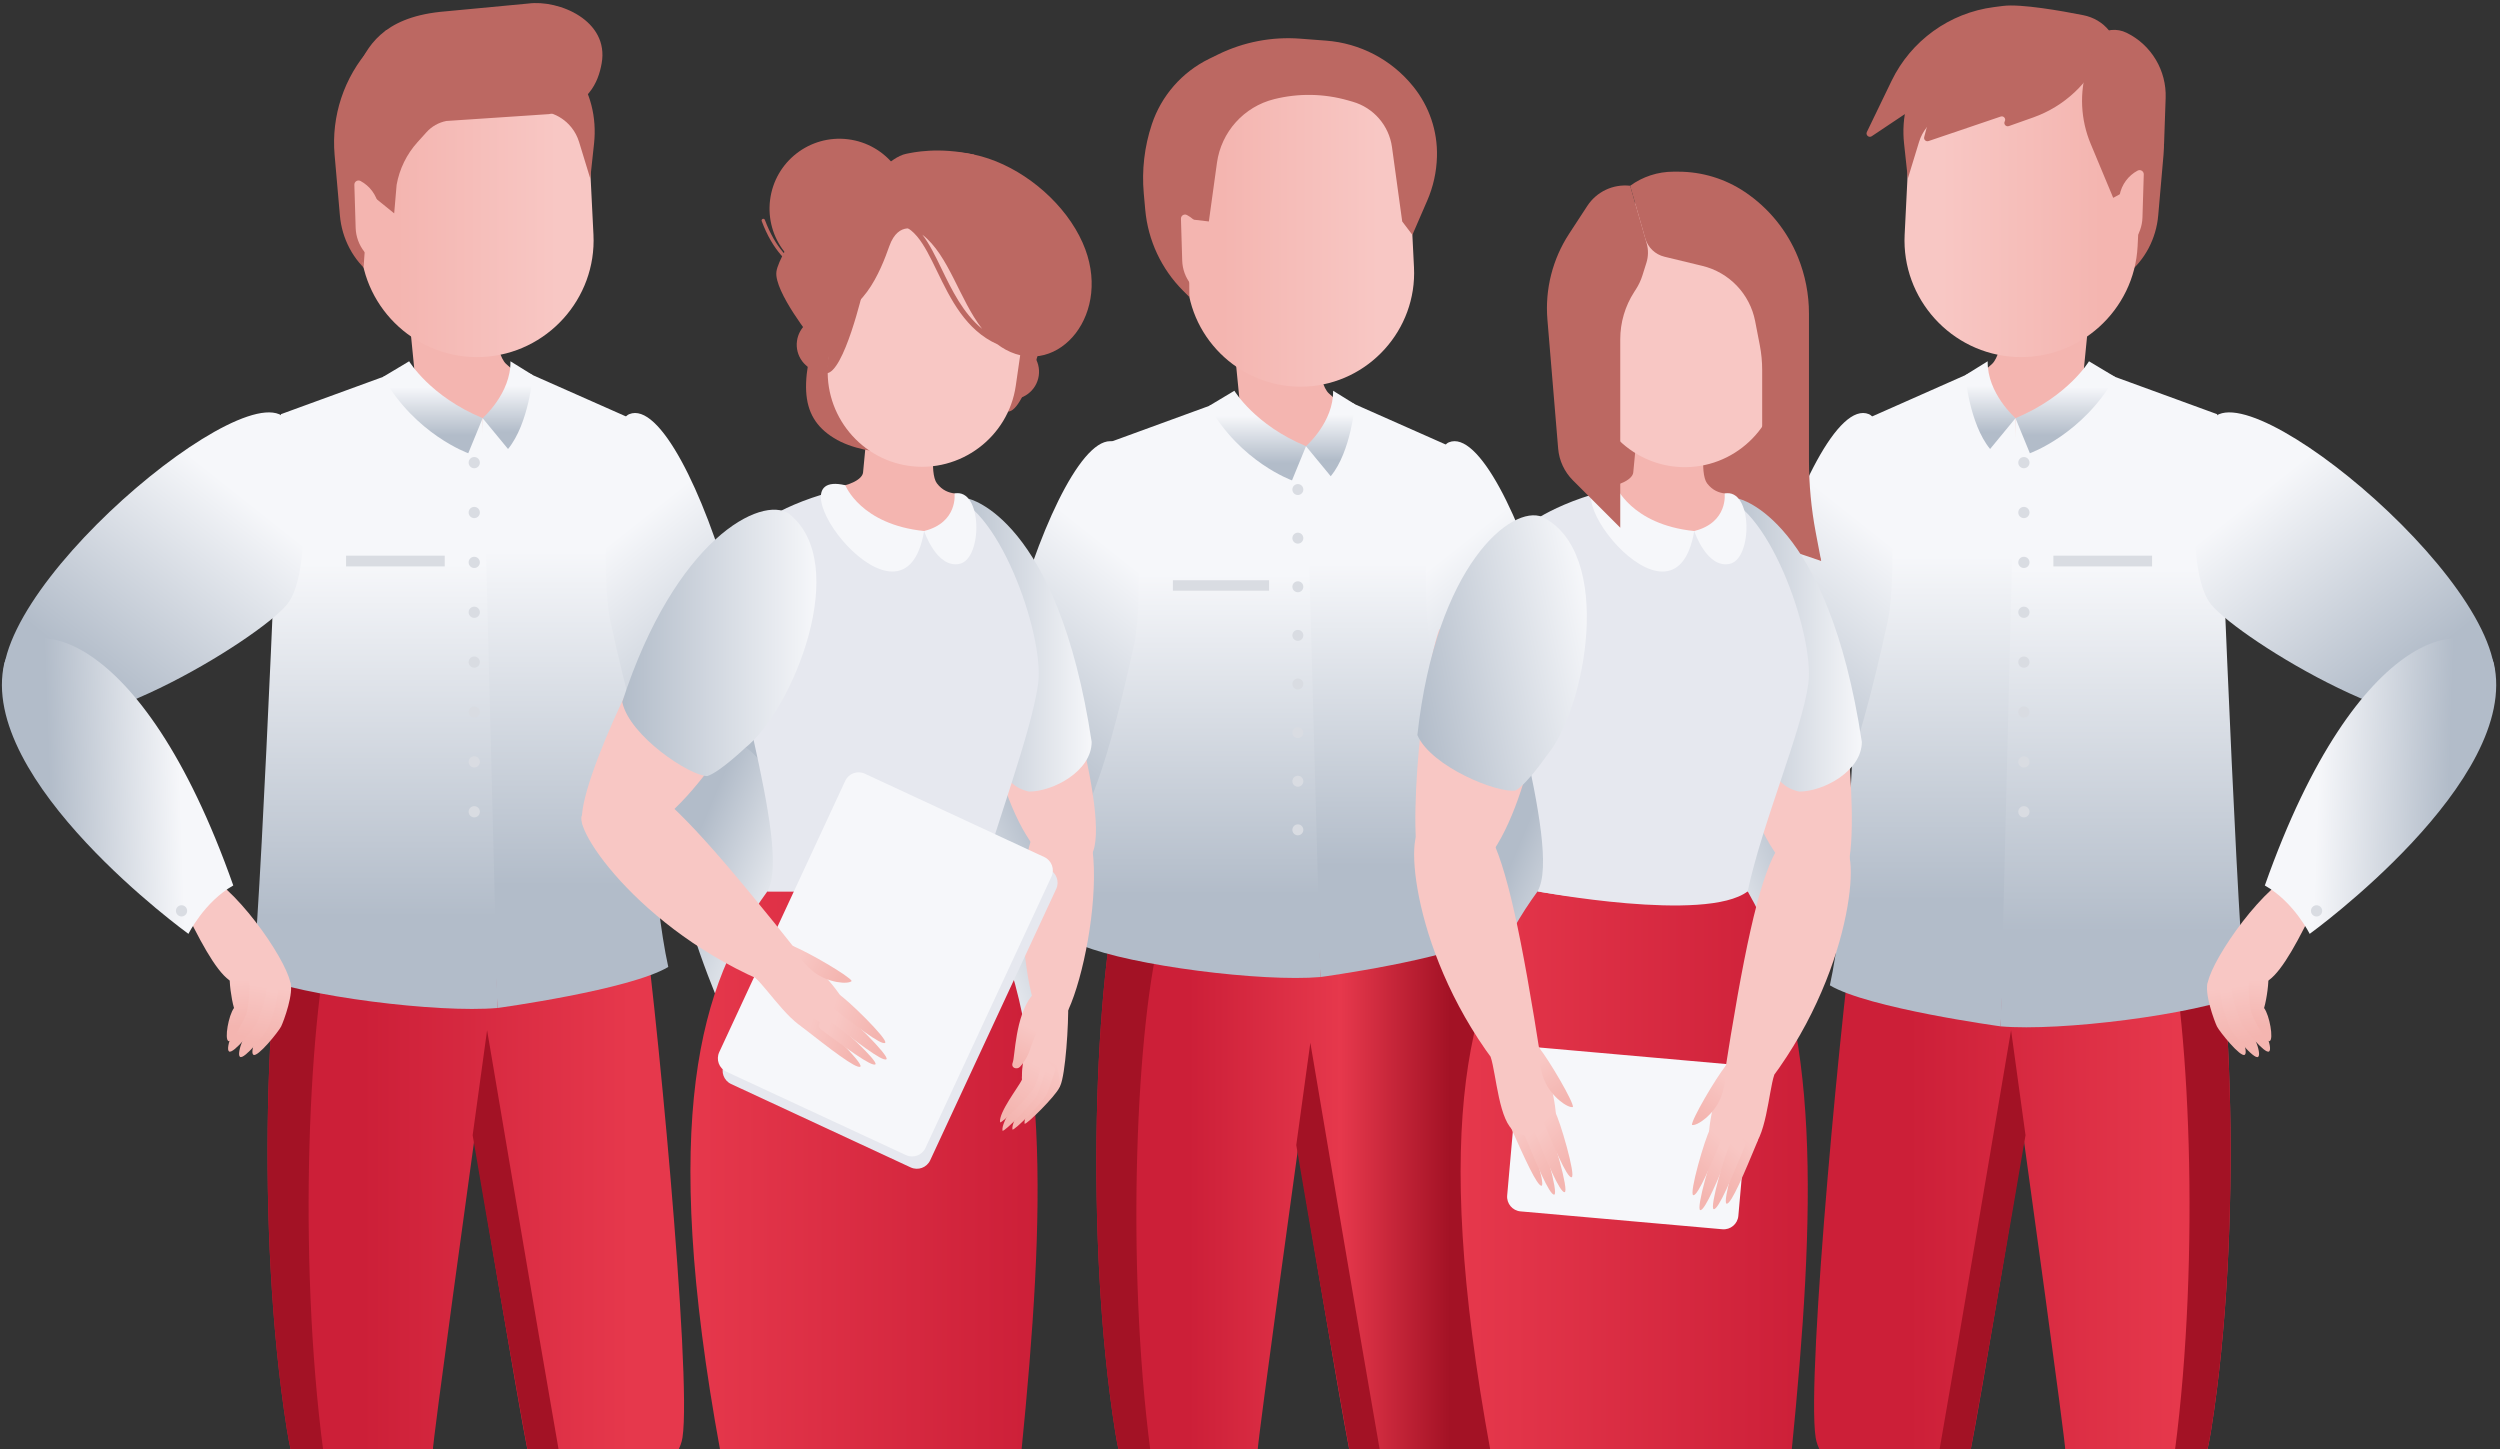 <svg width="445" height="258" viewBox="0 0 445 258" fill="none" xmlns="http://www.w3.org/2000/svg">
<rect x="0" y="0" width="445" height="258" fill="#333333" stroke="none"/>
<path fill-rule="evenodd" clip-rule="evenodd" d="M51.804 258.337H77.035C77.035 258.331 77.038 258.321 77.037 258.317C76.89 257.342 84.431 202.873 84.431 202.873C84.431 202.873 92.153 249.59 93.935 258.337H120.602C121.031 257.602 121.341 256.79 121.483 255.879C123.191 244.914 116.612 175.996 113.931 158.671C111.25 141.345 52.277 152.731 52.277 152.731C47.307 170.868 45.454 219.082 51.059 254.418C51.284 255.831 51.534 257.128 51.804 258.337Z" fill="url(#paint0_linear)"/>
<path d="M84.132 202.073C86.154 214.025 92.636 251.517 93.949 258.338H99.487C95.898 237.863 86.703 183.375 86.703 183.375C86.703 183.375 85.537 191.795 84.132 202.073Z" fill="#A31225"/>
<path d="M51.804 258.337H57.55C52.973 223.691 54.88 179.524 59.588 162.343C59.588 162.343 98.118 154.905 114.304 161.206C114.175 160.273 114.051 159.42 113.935 158.671C111.254 141.345 52.281 152.731 52.281 152.731C47.311 170.868 45.458 219.082 51.063 254.418C51.287 255.828 51.535 257.13 51.804 258.337Z" fill="#A31225"/>
<path fill-rule="evenodd" clip-rule="evenodd" d="M324.067 258.337H350.733C352.516 249.589 360.237 202.872 360.237 202.872C360.237 202.872 367.778 257.341 367.632 258.316C367.63 258.32 367.634 258.331 367.634 258.337H392.864C393.134 257.127 393.385 255.83 393.609 254.416C399.215 219.08 397.362 170.867 392.391 152.729C392.391 152.729 333.418 141.343 330.738 158.669C328.057 175.995 321.477 244.912 323.186 255.877C323.327 256.789 323.638 257.601 324.067 258.337Z" fill="url(#paint1_linear)"/>
<path d="M385.083 162.344C389.791 179.526 391.698 223.692 387.121 258.339H392.867C393.136 257.132 393.384 255.829 393.608 254.418C399.213 219.082 397.36 170.869 392.39 152.731C392.39 152.731 333.417 141.345 330.736 158.671C330.62 159.42 330.497 160.273 330.367 161.206C346.553 154.907 385.083 162.344 385.083 162.344Z" fill="#A31225"/>
<path d="M345.185 258.338H350.724C352.036 251.517 358.518 214.025 360.541 202.073C359.135 191.795 357.969 183.375 357.969 183.375C357.969 183.375 348.774 237.863 345.185 258.338Z" fill="#A31225"/>
<path fill-rule="evenodd" clip-rule="evenodd" d="M218.6 52.869L219.353 58.182C219.353 58.182 220.43 69.112 220.593 70.773C220.735 72.21 218.454 74.098 214.752 75.278C212.99 75.839 215.478 78.52 219.606 81.159C227.917 86.473 230.804 120.719 234.541 119.812C242.71 117.828 244.537 72.439 240.628 72.724C239.522 72.804 238.015 71.348 236.547 70.035C234.526 68.223 233.734 59.334 235.33 56.832C236.93 54.326 218.6 52.869 218.6 52.869Z" fill="#F4B5B0"/>
<path fill-rule="evenodd" clip-rule="evenodd" d="M229.56 10.029C218.447 10.582 209.808 20.128 210.362 31.242L211.275 49.606C211.83 60.721 221.374 69.36 232.488 68.807C243.603 68.254 252.242 58.708 251.69 47.593L250.775 29.23C250.222 18.114 240.676 9.476 229.56 10.029Z" fill="url(#paint2_linear)"/>
<path fill-rule="evenodd" clip-rule="evenodd" d="M211.709 52.869L210.599 51.759C206.734 47.894 204.347 42.796 203.855 37.352C203.766 36.371 203.677 35.38 203.591 34.429C203.218 30.272 203.708 26.084 205.027 22.125C206.723 17.04 210.386 12.847 215.198 10.485C215.751 10.213 216.308 9.94 216.862 9.671C221.383 7.465 226.41 6.501 231.425 6.882L236.059 7.235C242.102 7.695 247.689 10.624 251.502 15.334L251.563 15.408C254.404 18.915 255.898 23.32 255.779 27.831L255.777 27.896C255.707 30.586 255.12 33.237 254.05 35.705L251.404 41.806L249.593 39.419L247.773 26.183C247.245 22.341 244.5 19.173 240.771 18.105C240.488 18.024 240.205 17.943 239.921 17.862C235.644 16.644 231.122 16.573 226.807 17.647C221.413 18.99 217.38 23.48 216.618 28.985L215.176 39.42L211.583 38.998L211.709 52.869Z" fill="#BC6862"/>
<path fill-rule="evenodd" clip-rule="evenodd" d="M199.155 258.338H223.836C224.203 253.915 231.029 204.611 231.029 204.611C231.029 204.611 238.371 249.033 240.225 258.338H266.468C266.789 257.71 267.025 257.027 267.142 256.275C268.808 245.587 262.395 178.416 259.782 161.529C257.17 144.643 199.69 155.74 199.69 155.74C194.846 173.417 193.04 220.41 198.503 254.849C198.701 256.098 198.92 257.254 199.155 258.338Z" fill="url(#paint3_linear)"/>
<path fill-rule="evenodd" clip-rule="evenodd" d="M260.142 164C260.015 163.09 259.895 162.26 259.782 161.529C257.17 144.643 199.69 155.74 199.69 155.74C194.846 173.417 193.04 220.41 198.503 254.85C198.702 256.1 198.922 257.252 199.157 258.338H204.781C200.376 224.62 202.238 181.799 206.812 165.108C206.811 165.109 244.366 157.86 260.142 164ZM230.735 203.831C232.677 215.309 238.835 250.935 240.24 258.339H245.643C242.105 238.133 233.24 185.606 233.24 185.606C233.24 185.606 232.105 193.814 230.735 203.831Z" fill="#A31225"/>
<path fill-rule="evenodd" clip-rule="evenodd" d="M285.919 182.215C288.438 186.594 293.857 198.192 294.091 201.156C294.324 204.12 285.696 204.913 285.715 204.026C284.289 202.175 278.542 182.388 278.542 182.388L285.919 182.215Z" fill="#F8C7C4"/>
<path fill-rule="evenodd" clip-rule="evenodd" d="M287.466 193.578C287.466 193.578 289.061 198.736 290.789 201.622C290.953 203.615 289.976 211.391 291.438 213.355C291.908 213.746 294.419 203.689 294.117 201.585C293.815 199.479 287.466 193.578 287.466 193.578Z" fill="url(#paint4_linear)"/>
<path fill-rule="evenodd" clip-rule="evenodd" d="M285.72 196.201C285.72 196.201 287.315 201.359 289.044 204.245C289.207 206.238 288.23 214.014 289.692 215.978C290.163 216.368 292.674 206.311 292.372 204.207C292.07 202.103 291.167 197.953 291.167 197.953L285.72 196.201Z" fill="url(#paint5_linear)"/>
<path fill-rule="evenodd" clip-rule="evenodd" d="M283.872 197.566C283.872 197.566 285.467 202.724 287.196 205.61C287.359 207.603 286.382 215.379 287.844 217.344C288.315 217.734 290.826 207.677 290.524 205.573C290.222 203.468 289.319 199.319 289.319 199.319L283.872 197.566Z" fill="url(#paint6_linear)"/>
<path fill-rule="evenodd" clip-rule="evenodd" d="M282.387 195.981C282.387 195.981 283.982 201.139 285.711 204.025C285.874 206.018 284.897 213.794 286.359 215.758C286.829 216.149 289.341 206.092 289.039 203.987C288.737 201.883 287.834 197.734 287.834 197.734L282.387 195.981Z" fill="url(#paint7_linear)"/>
<path fill-rule="evenodd" clip-rule="evenodd" d="M277.723 184.599C276.891 190.965 281.581 199.724 281.817 201.259C282.053 202.795 283.572 202.405 283.792 201.422C284.013 200.439 284.187 198.489 283.701 196.304C283.215 194.119 281.621 181.479 281.621 181.479L277.723 184.599Z" fill="url(#paint8_linear)"/>
<path fill-rule="evenodd" clip-rule="evenodd" d="M239.665 71.291L259.371 80.024C259.371 80.024 259.371 142.825 264.675 166.794C258.026 170.772 235.045 173.913 235.045 173.913L232.466 130.061C232.466 117.623 232.466 79.422 232.466 79.422C239.767 79.421 239.665 71.291 239.665 71.291Z" fill="url(#paint9_linear)"/>
<path fill-rule="evenodd" clip-rule="evenodd" d="M217.857 71.291L197.477 78.734C197.477 78.734 194.413 149.345 192.638 168.302C201.433 171.902 224.664 174.814 235.047 173.912L232.468 79.421C221.916 79.421 217.857 71.291 217.857 71.291Z" fill="url(#paint10_linear)"/>
<path fill-rule="evenodd" clip-rule="evenodd" d="M215.176 46.5L214.391 42.487C214.038 40.687 212.896 39.141 211.279 38.274C210.786 38.011 210.193 38.378 210.209 38.937L210.435 46.409C210.482 47.923 211.014 49.382 211.954 50.569C212.718 51.534 214.263 51.159 214.499 49.951L215.176 46.5Z" fill="#F4B5B0"/>
<path fill-rule="evenodd" clip-rule="evenodd" d="M232.472 79.422L229.977 85.508C229.977 85.508 220.776 82.232 215.181 72.27L219.72 69.552C219.72 69.553 223.342 75.646 232.472 79.422Z" fill="url(#paint11_linear)"/>
<path fill-rule="evenodd" clip-rule="evenodd" d="M236.873 84.774L232.466 79.422C232.466 79.422 237.398 75.117 237.293 69.552L241.179 71.963C241.179 71.963 240.491 80.365 236.873 84.774Z" fill="url(#paint12_linear)"/>
<path d="M225.896 103.282H208.775V105.146H225.896V103.282Z" fill="#D9DCE2"/>
<path d="M231.018 88.114C231.557 88.114 231.993 87.677 231.993 87.139C231.993 86.6 231.557 86.163 231.018 86.163C230.479 86.163 230.042 86.6 230.042 87.139C230.042 87.677 230.479 88.114 231.018 88.114Z" fill="#D9DCE2"/>
<path d="M231.018 96.767C231.557 96.767 231.993 96.331 231.993 95.792C231.993 95.253 231.557 94.816 231.018 94.816C230.479 94.816 230.042 95.253 230.042 95.792C230.042 96.331 230.479 96.767 231.018 96.767Z" fill="#D9DCE2"/>
<path d="M231.018 105.421C231.557 105.421 231.993 104.984 231.993 104.445C231.993 103.907 231.557 103.47 231.018 103.47C230.479 103.47 230.042 103.907 230.042 104.445C230.042 104.984 230.479 105.421 231.018 105.421Z" fill="#D9DCE2"/>
<path d="M231.018 114.074C231.557 114.074 231.993 113.637 231.993 113.099C231.993 112.56 231.557 112.123 231.018 112.123C230.479 112.123 230.042 112.56 230.042 113.099C230.042 113.637 230.479 114.074 231.018 114.074Z" fill="#D9DCE2"/>
<path d="M231.018 122.727C231.557 122.727 231.993 122.29 231.993 121.751C231.993 121.213 231.557 120.776 231.018 120.776C230.479 120.776 230.042 121.213 230.042 121.751C230.042 122.29 230.479 122.727 231.018 122.727Z" fill="#D9DCE2"/>
<path d="M231.018 131.38C231.557 131.38 231.993 130.944 231.993 130.405C231.993 129.866 231.557 129.429 231.018 129.429C230.479 129.429 230.042 129.866 230.042 130.405C230.042 130.944 230.479 131.38 231.018 131.38Z" fill="#D9DCE2"/>
<path d="M231.018 140.034C231.557 140.034 231.993 139.597 231.993 139.058C231.993 138.519 231.557 138.083 231.018 138.083C230.479 138.083 230.042 138.519 230.042 139.058C230.042 139.597 230.479 140.034 231.018 140.034Z" fill="#D9DCE2"/>
<path d="M231.018 148.687C231.557 148.687 231.993 148.25 231.993 147.711C231.993 147.173 231.557 146.736 231.018 146.736C230.479 146.736 230.042 147.173 230.042 147.711C230.042 148.25 230.479 148.687 231.018 148.687Z" fill="#D9DCE2"/>
<path fill-rule="evenodd" clip-rule="evenodd" d="M257.89 78.735C268.372 74.371 288.574 140.991 277.011 153.098C265.647 158.261 260.006 139.056 254.617 114.601C252.941 106.992 253.783 80.446 257.89 78.735Z" fill="url(#paint13_linear)"/>
<path fill-rule="evenodd" clip-rule="evenodd" d="M277.091 189.025C277.091 189.025 257.697 149.825 268.395 138.198C274.92 131.393 289.135 133.114 287.675 184.672C281.934 185.128 277.091 189.025 277.091 189.025Z" fill="url(#paint14_linear)"/>
<path d="M277.679 185.878C278.218 185.878 278.655 185.441 278.655 184.902C278.655 184.364 278.218 183.927 277.679 183.927C277.14 183.927 276.704 184.364 276.704 184.902C276.704 185.441 277.14 185.878 277.679 185.878Z" fill="#D9DCE2"/>
<path fill-rule="evenodd" clip-rule="evenodd" d="M170.604 182.217C168.084 186.596 162.665 198.194 162.432 201.158C162.199 204.122 170.827 204.915 170.808 204.027C172.234 202.177 177.981 182.39 177.981 182.39L170.604 182.217Z" fill="#F8C7C4"/>
<path fill-rule="evenodd" clip-rule="evenodd" d="M169.061 193.578C169.061 193.578 167.466 198.736 165.737 201.622C165.574 203.615 166.551 211.391 165.089 213.355C164.619 213.746 162.107 203.689 162.409 201.585C162.711 199.479 169.061 193.578 169.061 193.578Z" fill="url(#paint15_linear)"/>
<path fill-rule="evenodd" clip-rule="evenodd" d="M170.798 196.201C170.798 196.201 169.203 201.359 167.474 204.245C167.311 206.238 168.288 214.014 166.826 215.978C166.356 216.368 163.844 206.311 164.146 204.207C164.449 202.103 165.351 197.953 165.351 197.953L170.798 196.201Z" fill="url(#paint16_linear)"/>
<path fill-rule="evenodd" clip-rule="evenodd" d="M172.646 197.566C172.646 197.566 171.051 202.724 169.322 205.61C169.159 207.603 170.136 215.379 168.674 217.344C168.203 217.734 165.692 207.677 165.994 205.573C166.296 203.468 167.199 199.319 167.199 199.319L172.646 197.566Z" fill="url(#paint17_linear)"/>
<path fill-rule="evenodd" clip-rule="evenodd" d="M174.131 195.981C174.131 195.981 172.536 201.139 170.808 204.025C170.645 206.018 171.621 213.794 170.16 215.758C169.689 216.149 167.178 206.092 167.48 203.987C167.782 201.883 168.685 197.734 168.685 197.734L174.131 195.981Z" fill="url(#paint18_linear)"/>
<path fill-rule="evenodd" clip-rule="evenodd" d="M178.797 184.599C179.63 190.965 174.939 199.724 174.703 201.259C174.467 202.795 172.948 202.405 172.728 201.422C172.507 200.439 172.333 198.489 172.819 196.304C173.306 194.119 174.9 181.479 174.9 181.479L178.797 184.599Z" fill="url(#paint19_linear)"/>
<path fill-rule="evenodd" clip-rule="evenodd" d="M198.628 78.737C188.146 74.373 167.943 140.993 179.506 153.101C190.871 158.264 196.511 139.059 201.9 114.603C203.578 106.994 202.736 80.448 198.628 78.737Z" fill="url(#paint20_linear)"/>
<path fill-rule="evenodd" clip-rule="evenodd" d="M179.43 189.025C179.43 189.025 198.824 149.825 188.126 138.198C181.601 131.393 167.387 133.114 168.846 184.672C174.587 185.128 179.43 189.025 179.43 189.025Z" fill="url(#paint21_linear)"/>
<path d="M178.833 185.878C179.372 185.878 179.809 185.441 179.809 184.902C179.809 184.364 179.372 183.927 178.833 183.927C178.295 183.927 177.858 184.364 177.858 184.902C177.858 185.441 178.295 185.878 178.833 185.878Z" fill="#D9DCE2"/>
<path fill-rule="evenodd" clip-rule="evenodd" d="M140.747 179.892C143.333 184.385 148.894 196.285 149.132 199.326C149.371 202.367 140.518 203.18 140.538 202.27C139.075 200.372 133.178 180.071 133.178 180.071L140.747 179.892Z" fill="#F8C7C4"/>
<path fill-rule="evenodd" clip-rule="evenodd" d="M142.333 191.552C142.333 191.552 143.968 196.845 145.743 199.804C145.911 201.849 144.909 209.827 146.409 211.842C146.892 212.242 149.468 201.924 149.158 199.765C148.849 197.605 142.333 191.552 142.333 191.552Z" fill="url(#paint22_linear)"/>
<path fill-rule="evenodd" clip-rule="evenodd" d="M140.544 194.241C140.544 194.241 142.18 199.534 143.955 202.493C144.122 204.538 143.12 212.516 144.62 214.531C145.102 214.931 147.679 204.613 147.369 202.454C147.059 200.294 146.133 196.037 146.133 196.037L140.544 194.241Z" fill="url(#paint23_linear)"/>
<path fill-rule="evenodd" clip-rule="evenodd" d="M138.649 195.643C138.649 195.643 140.285 200.935 142.06 203.895C142.227 205.94 141.225 213.918 142.725 215.933C143.207 216.333 145.784 206.015 145.474 203.856C145.164 201.696 144.238 197.439 144.238 197.439L138.649 195.643Z" fill="url(#paint24_linear)"/>
<path fill-rule="evenodd" clip-rule="evenodd" d="M137.125 194.017C137.125 194.017 138.761 199.31 140.536 202.269C140.704 204.314 139.702 212.292 141.201 214.307C141.684 214.707 144.26 204.389 143.95 202.23C143.64 200.07 142.714 195.813 142.714 195.813L137.125 194.017Z" fill="url(#paint25_linear)"/>
<path fill-rule="evenodd" clip-rule="evenodd" d="M132.34 182.338C131.486 188.869 136.299 197.855 136.541 199.43C136.784 201.005 138.341 200.605 138.567 199.597C138.793 198.588 138.973 196.587 138.473 194.345C137.975 192.103 136.339 179.135 136.339 179.135L132.34 182.338Z" fill="url(#paint26_linear)"/>
<path fill-rule="evenodd" clip-rule="evenodd" d="M71.686 47.183L72.457 52.633C72.457 52.633 73.563 63.847 73.73 65.551C73.876 67.026 71.536 68.964 67.738 70.173C65.932 70.749 68.483 73.499 72.719 76.207C81.247 81.659 84.209 116.796 88.043 115.865C96.424 113.83 98.298 67.26 94.288 67.552C93.154 67.635 91.607 66.14 90.101 64.793C88.027 62.934 87.214 53.814 88.853 51.247C90.493 48.678 71.686 47.183 71.686 47.183Z" fill="#F4B5B0"/>
<path fill-rule="evenodd" clip-rule="evenodd" d="M93.293 66.09L113.511 75.049C113.511 75.049 113.511 147.525 118.954 172.118C112.131 176.2 88.553 179.423 88.553 179.423L85.908 126.387C85.908 113.625 85.908 74.432 85.908 74.432C93.397 74.432 93.293 66.09 93.293 66.09Z" fill="url(#paint27_linear)"/>
<path fill-rule="evenodd" clip-rule="evenodd" d="M70.918 66.088L50.007 73.725C50.007 73.725 46.863 154.213 45.042 173.663C54.066 177.357 77.902 180.346 88.553 179.421L85.908 74.43C75.081 74.43 70.918 66.088 70.918 66.088Z" fill="url(#paint28_linear)"/>
<path fill-rule="evenodd" clip-rule="evenodd" d="M66.656 49.241C66.572 49.216 66.387 49.088 66.132 48.889C62.865 46.328 60.862 42.479 60.501 38.343L59.559 27.565C58.954 20.641 61.238 13.775 65.87 8.592L68.744 5.376C68.744 5.376 82.953 12.803 83.344 13.801C83.735 14.8 66.656 49.241 66.656 49.241Z" fill="#BC6862"/>
<path fill-rule="evenodd" clip-rule="evenodd" d="M82.929 3.232C71.527 3.8 62.664 13.594 63.233 24.997L64.169 43.838C64.738 55.242 74.532 64.106 85.934 63.539C97.339 62.971 106.202 53.177 105.636 41.774L104.697 22.932C104.128 11.528 94.334 2.664 82.929 3.232Z" fill="url(#paint29_linear)"/>
<path fill-rule="evenodd" clip-rule="evenodd" d="M94.141 19.906C98.051 19.141 101.907 21.454 103.073 25.263L105.069 31.785L105.742 25.552C106.238 20.956 105.132 16.252 102.304 12.595C102.063 12.282 101.811 11.977 101.548 11.679L97.776 7.403L94.141 19.906Z" fill="#BC6862"/>
<path fill-rule="evenodd" clip-rule="evenodd" d="M94.012 0.633C99.49 -0.091 108.454 3.644 107.096 11.271C106.496 14.637 104.785 18.934 97.737 20.313L79.447 21.534C78.085 21.801 76.845 22.502 75.915 23.534L74.315 25.308C72.391 27.441 71.104 30.07 70.599 32.898L70.165 37.979L65.686 34.354L64.709 47.607C64.709 47.607 61.406 35.765 61.606 30.461C61.743 26.841 62.047 16.251 63.436 12.803C65.254 8.288 68.142 3.222 78.312 2.115L94.012 0.633Z" fill="#BC6862"/>
<path fill-rule="evenodd" clip-rule="evenodd" d="M68.171 40.653L67.365 36.537C67.004 34.69 65.832 33.103 64.171 32.215C63.667 31.945 63.057 32.322 63.075 32.894L63.307 40.561C63.355 42.114 63.901 43.611 64.866 44.829C65.65 45.819 67.234 45.434 67.476 44.195L68.171 40.653Z" fill="#F4B5B0"/>
<path fill-rule="evenodd" clip-rule="evenodd" d="M85.911 74.431L83.351 80.676C83.351 80.676 73.911 77.314 68.17 67.094L72.827 64.306C72.829 64.305 76.543 70.556 85.911 74.431Z" fill="url(#paint30_linear)"/>
<path fill-rule="evenodd" clip-rule="evenodd" d="M90.43 79.923L85.908 74.432C85.908 74.432 90.968 70.014 90.859 64.306L94.847 66.778C94.848 66.779 94.142 75.4 90.43 79.923Z" fill="url(#paint31_linear)"/>
<path d="M79.164 98.908H61.598V100.821H79.164V98.908Z" fill="#D9DCE2"/>
<path d="M84.416 83.35C84.969 83.35 85.417 82.901 85.417 82.349C85.417 81.796 84.969 81.348 84.416 81.348C83.863 81.348 83.415 81.796 83.415 82.349C83.415 82.901 83.863 83.35 84.416 83.35Z" fill="#D9DCE2"/>
<path d="M84.416 92.227C84.969 92.227 85.417 91.779 85.417 91.226C85.417 90.673 84.969 90.225 84.416 90.225C83.863 90.225 83.415 90.673 83.415 91.226C83.415 91.779 83.863 92.227 84.416 92.227Z" fill="#D9DCE2"/>
<path d="M84.416 101.106C84.969 101.106 85.417 100.658 85.417 100.105C85.417 99.553 84.969 99.105 84.416 99.105C83.863 99.105 83.415 99.553 83.415 100.105C83.415 100.658 83.863 101.106 84.416 101.106Z" fill="#D9DCE2"/>
<path d="M84.416 109.986C84.969 109.986 85.417 109.538 85.417 108.985C85.417 108.432 84.969 107.984 84.416 107.984C83.863 107.984 83.415 108.432 83.415 108.985C83.415 109.538 83.863 109.986 84.416 109.986Z" fill="#D9DCE2"/>
<path d="M84.416 118.859C84.969 118.859 85.417 118.411 85.417 117.858C85.417 117.305 84.969 116.857 84.416 116.857C83.863 116.857 83.415 117.305 83.415 117.858C83.415 118.411 83.863 118.859 84.416 118.859Z" fill="#D9DCE2"/>
<path d="M84.416 127.736C84.969 127.736 85.417 127.288 85.417 126.735C85.417 126.183 84.969 125.734 84.416 125.734C83.863 125.734 83.415 126.183 83.415 126.735C83.415 127.288 83.863 127.736 84.416 127.736Z" fill="#D9DCE2"/>
<path d="M84.416 136.616C84.969 136.616 85.417 136.167 85.417 135.615C85.417 135.062 84.969 134.614 84.416 134.614C83.863 134.614 83.415 135.062 83.415 135.615C83.415 136.167 83.863 136.616 84.416 136.616Z" fill="#D9DCE2"/>
<path d="M84.416 145.493C84.969 145.493 85.417 145.045 85.417 144.492C85.417 143.939 84.969 143.491 84.416 143.491C83.863 143.491 83.415 143.939 83.415 144.492C83.415 145.045 83.863 145.493 84.416 145.493Z" fill="#D9DCE2"/>
<path fill-rule="evenodd" clip-rule="evenodd" d="M49.684 73.726C38.929 69.249 -10.522 112.867 2.814 126.738C12.107 134.527 45.85 113.936 51.092 107.601C56.19 101.442 53.899 75.481 49.684 73.726Z" fill="url(#paint32_linear)"/>
<path fill-rule="evenodd" clip-rule="evenodd" d="M33.416 162.963C36.495 169.233 39.313 174.108 41.729 174.984C44.145 175.86 50.242 177.624 51.57 175.896C52.898 174.167 44.579 160.876 37.699 156.212C34.039 160.421 33.416 162.963 33.416 162.963Z" fill="#F8C7C4"/>
<path fill-rule="evenodd" clip-rule="evenodd" d="M33.544 166.228C33.544 166.228 -4.116 139.018 0.779 117.985C3.922 108.837 24.93 110.58 41.525 157.614C36.375 160.512 33.544 166.228 33.544 166.228Z" fill="url(#paint33_linear)"/>
<path fill-rule="evenodd" clip-rule="evenodd" d="M51.634 174.739C52.409 176.621 50.487 181.811 50.041 182.713C49.596 183.615 45.851 188.279 45.099 187.748C44.347 187.216 46.215 182.586 47.622 181.358C47.462 179.303 47.778 175.723 48.14 174.886C48.501 174.05 51.301 173.931 51.634 174.739Z" fill="url(#paint34_linear)"/>
<path fill-rule="evenodd" clip-rule="evenodd" d="M49.261 175.113C50.036 176.995 48.114 182.185 47.668 183.087C47.223 183.988 43.478 188.653 42.726 188.121C41.974 187.59 43.842 182.96 45.249 181.732C45.089 179.677 45.405 176.096 45.767 175.26C46.128 174.424 48.928 174.305 49.261 175.113Z" fill="url(#paint35_linear)"/>
<path fill-rule="evenodd" clip-rule="evenodd" d="M47.307 174.149C48.082 176.031 46.159 181.221 45.714 182.123C45.268 183.024 41.523 187.689 40.772 187.157C40.02 186.626 41.887 181.996 43.294 180.768C43.134 178.713 43.45 175.132 43.812 174.296C44.174 173.46 46.974 173.34 47.307 174.149Z" fill="url(#paint36_linear)"/>
<path fill-rule="evenodd" clip-rule="evenodd" d="M43.869 173.075C44.867 174.534 44.168 179.292 43.952 180.138C43.736 180.984 41.393 185.623 40.659 185.307C39.925 184.99 40.678 180.719 41.653 179.422C41.147 177.705 40.77 174.605 40.926 173.829C41.083 173.053 43.441 172.447 43.869 173.075Z" fill="url(#paint37_linear)"/>
<path d="M32.313 163.132C32.866 163.132 33.314 162.684 33.314 162.131C33.314 161.579 32.866 161.13 32.313 161.13C31.76 161.13 31.312 161.579 31.312 162.131C31.312 162.684 31.76 163.132 32.313 163.132Z" fill="#D9DCE2"/>
<path fill-rule="evenodd" clip-rule="evenodd" d="M111.993 73.724C122.748 69.246 143.474 137.598 131.611 150.021C119.951 155.317 114.164 135.613 108.634 110.523C106.915 102.716 107.779 75.479 111.993 73.724Z" fill="url(#paint38_linear)"/>
<path fill-rule="evenodd" clip-rule="evenodd" d="M131.691 186.885C131.691 186.885 111.794 146.665 122.769 134.737C129.464 127.755 144.049 129.521 142.551 182.419C136.66 182.886 131.691 186.885 131.691 186.885Z" fill="url(#paint39_linear)"/>
<path fill-rule="evenodd" clip-rule="evenodd" d="M372.985 47.185L372.213 52.636C372.213 52.636 371.107 63.85 370.94 65.554C370.794 67.029 373.134 68.966 376.932 70.176C378.739 70.751 376.187 73.501 371.951 76.21C363.423 81.662 360.461 116.799 356.628 115.867C348.246 113.832 346.372 67.262 350.382 67.554C351.516 67.637 353.063 66.142 354.57 64.795C356.643 62.937 357.456 53.816 355.817 51.249C354.177 48.681 372.985 47.185 372.985 47.185Z" fill="#F4B5B0"/>
<path fill-rule="evenodd" clip-rule="evenodd" d="M351.375 66.09L331.157 75.049C331.157 75.049 331.157 150.795 325.715 175.387C332.537 179.469 356.115 182.692 356.115 182.692L358.761 126.387C358.761 113.625 358.761 74.432 358.761 74.432C351.272 74.432 351.375 66.09 351.375 66.09Z" fill="url(#paint40_linear)"/>
<path fill-rule="evenodd" clip-rule="evenodd" d="M373.748 66.09L394.657 73.727C394.657 73.727 397.801 157.485 399.622 176.935C390.599 180.629 366.763 183.617 356.111 182.692L358.757 74.432C369.583 74.432 373.748 66.09 373.748 66.09Z" fill="url(#paint41_linear)"/>
<path fill-rule="evenodd" clip-rule="evenodd" d="M378.008 49.241C378.092 49.216 378.277 49.088 378.532 48.889C381.8 46.328 383.802 42.479 384.163 38.343L385.105 27.565C385.71 20.641 383.426 13.775 378.794 8.592L375.92 5.376C375.92 5.376 361.711 12.803 361.32 13.801C360.93 14.8 378.008 49.241 378.008 49.241Z" fill="#BC6862"/>
<path fill-rule="evenodd" clip-rule="evenodd" d="M361.733 3.232C373.135 3.8 381.999 13.594 381.43 24.997L380.493 43.838C379.924 55.242 370.13 64.106 358.728 63.539C347.324 62.971 338.46 53.177 339.027 41.774L339.966 22.932C340.535 11.528 350.329 2.664 361.733 3.232Z" fill="url(#paint42_linear)"/>
<path fill-rule="evenodd" clip-rule="evenodd" d="M350.525 19.906C346.615 19.141 342.759 21.454 341.592 25.263L339.596 31.785L338.924 25.552C338.428 20.956 339.532 16.252 342.361 12.595C342.602 12.282 342.855 11.977 343.117 11.679L346.889 7.403L350.525 19.906Z" fill="#BC6862"/>
<path fill-rule="evenodd" clip-rule="evenodd" d="M358.757 74.434L361.317 80.678C361.317 80.678 370.757 77.317 376.498 67.097L371.84 64.308C371.84 64.307 368.126 70.558 358.757 74.434Z" fill="url(#paint43_linear)"/>
<path fill-rule="evenodd" clip-rule="evenodd" d="M354.237 79.923L358.759 74.432C358.759 74.432 353.699 70.014 353.807 64.306L349.82 66.778C349.819 66.779 350.524 75.4 354.237 79.923Z" fill="url(#paint44_linear)"/>
<path d="M365.505 100.82L383.072 100.82L383.072 98.908L365.505 98.908L365.505 100.82Z" fill="#D9DCE2"/>
<path d="M360.253 83.35C360.806 83.35 361.254 82.901 361.254 82.349C361.254 81.796 360.806 81.348 360.253 81.348C359.7 81.348 359.252 81.796 359.252 82.349C359.252 82.901 359.7 83.35 360.253 83.35Z" fill="#D9DCE2"/>
<path d="M360.253 92.227C360.806 92.227 361.254 91.779 361.254 91.226C361.254 90.673 360.806 90.225 360.253 90.225C359.7 90.225 359.252 90.673 359.252 91.226C359.252 91.779 359.7 92.227 360.253 92.227Z" fill="#D9DCE2"/>
<path d="M360.253 101.106C360.806 101.106 361.254 100.658 361.254 100.105C361.254 99.553 360.806 99.105 360.253 99.105C359.7 99.105 359.252 99.553 359.252 100.105C359.252 100.658 359.7 101.106 360.253 101.106Z" fill="#D9DCE2"/>
<path d="M360.253 109.986C360.806 109.986 361.254 109.538 361.254 108.985C361.254 108.432 360.806 107.984 360.253 107.984C359.7 107.984 359.252 108.432 359.252 108.985C359.252 109.538 359.7 109.986 360.253 109.986Z" fill="#D9DCE2"/>
<path d="M360.253 118.859C360.806 118.859 361.254 118.411 361.254 117.858C361.254 117.305 360.806 116.857 360.253 116.857C359.7 116.857 359.252 117.305 359.252 117.858C359.252 118.411 359.7 118.859 360.253 118.859Z" fill="#D9DCE2"/>
<path d="M360.253 127.736C360.806 127.736 361.254 127.288 361.254 126.735C361.254 126.183 360.806 125.734 360.253 125.734C359.7 125.734 359.252 126.183 359.252 126.735C359.252 127.288 359.7 127.736 360.253 127.736Z" fill="#D9DCE2"/>
<path d="M360.253 136.616C360.806 136.616 361.254 136.167 361.254 135.615C361.254 135.062 360.806 134.614 360.253 134.614C359.7 134.614 359.252 135.062 359.252 135.615C359.252 136.167 359.7 136.616 360.253 136.616Z" fill="#D9DCE2"/>
<path d="M360.253 145.493C360.806 145.493 361.254 145.045 361.254 144.492C361.254 143.939 360.806 143.491 360.253 143.491C359.7 143.491 359.252 143.939 359.252 144.492C359.252 145.045 359.7 145.493 360.253 145.493Z" fill="#D9DCE2"/>
<path fill-rule="evenodd" clip-rule="evenodd" d="M394.988 73.726C405.743 69.249 455.195 112.867 441.858 126.738C432.566 134.527 398.822 113.936 393.581 107.601C388.484 101.442 390.774 75.481 394.988 73.726Z" fill="url(#paint45_linear)"/>
<path fill-rule="evenodd" clip-rule="evenodd" d="M411.248 162.965C408.169 169.235 405.351 174.11 402.935 174.986C400.519 175.862 394.423 177.626 393.094 175.898C391.766 174.169 400.086 160.878 406.965 156.214C410.626 160.423 411.248 162.965 411.248 162.965Z" fill="#F8C7C4"/>
<path fill-rule="evenodd" clip-rule="evenodd" d="M411.122 166.23C411.122 166.23 448.782 139.021 443.887 117.988C440.744 108.84 419.736 110.583 403.141 157.617C408.29 160.515 411.122 166.23 411.122 166.23Z" fill="url(#paint46_linear)"/>
<path fill-rule="evenodd" clip-rule="evenodd" d="M393.029 174.742C392.254 176.624 394.176 181.814 394.622 182.716C395.067 183.618 398.812 188.282 399.564 187.75C400.316 187.219 398.448 182.589 397.041 181.361C397.201 179.306 396.885 175.726 396.523 174.889C396.162 174.052 393.363 173.934 393.029 174.742Z" fill="url(#paint47_linear)"/>
<path fill-rule="evenodd" clip-rule="evenodd" d="M395.406 175.12C394.631 177.002 396.554 182.192 396.999 183.093C397.444 183.995 401.189 188.659 401.941 188.128C402.693 187.597 400.825 182.967 399.419 181.739C399.578 179.684 399.262 176.103 398.901 175.266C398.538 174.431 395.739 174.312 395.406 175.12Z" fill="url(#paint48_linear)"/>
<path fill-rule="evenodd" clip-rule="evenodd" d="M397.361 174.151C396.586 176.033 398.508 181.223 398.954 182.125C399.399 183.026 403.144 187.691 403.896 187.159C404.648 186.628 402.78 181.998 401.373 180.77C401.533 178.715 401.217 175.134 400.855 174.298C400.493 173.462 397.694 173.342 397.361 174.151Z" fill="url(#paint49_linear)"/>
<path fill-rule="evenodd" clip-rule="evenodd" d="M400.791 173.079C399.793 174.539 400.492 179.296 400.708 180.142C400.924 180.988 403.267 185.628 404.001 185.311C404.735 184.995 403.982 180.723 403.008 179.427C403.514 177.709 403.891 174.609 403.734 173.833C403.578 173.057 401.219 172.452 400.791 173.079Z" fill="url(#paint50_linear)"/>
<path d="M412.349 163.137C412.902 163.137 413.35 162.688 413.35 162.136C413.35 161.583 412.902 161.135 412.349 161.135C411.796 161.135 411.348 161.583 411.348 162.136C411.348 162.688 411.796 163.137 412.349 163.137Z" fill="#D9DCE2"/>
<path fill-rule="evenodd" clip-rule="evenodd" d="M332.671 73.724C321.916 69.246 301.19 137.598 313.053 150.021C324.713 155.317 330.5 135.613 336.03 110.523C337.751 102.716 336.886 75.479 332.671 73.724Z" fill="url(#paint51_linear)"/>
<path fill-rule="evenodd" clip-rule="evenodd" d="M312.973 186.885C312.973 186.885 332.871 146.665 321.895 134.737C315.2 127.755 300.616 129.521 302.114 182.419C308.003 182.886 312.973 186.885 312.973 186.885Z" fill="url(#paint52_linear)"/>
<path d="M132.298 183.655C132.851 183.655 133.299 183.207 133.299 182.654C133.299 182.101 132.851 181.653 132.298 181.653C131.745 181.653 131.297 182.101 131.297 182.654C131.297 183.207 131.745 183.655 132.298 183.655Z" fill="#D9DCE2"/>
<path fill-rule="evenodd" clip-rule="evenodd" d="M183.168 100.742C187.742 112.715 197.943 145.686 194.317 152.119C190.69 158.552 181.423 154.304 176.288 130.999C171.786 110.574 183.168 100.742 183.168 100.742Z" fill="#F8C7C4"/>
<path fill-rule="evenodd" clip-rule="evenodd" d="M189.351 143.372C200.088 143.967 192.277 183.563 187.14 183.279C181.54 182.969 178.352 142.764 189.351 143.372Z" fill="#F8C7C4"/>
<path fill-rule="evenodd" clip-rule="evenodd" d="M181.811 258.338C186.052 215.868 187.191 181.577 173.996 158.664C140.209 158.664 136.593 158.664 136.593 158.664C124.64 175.066 117.344 198.91 128.219 258.338H181.811Z" fill="url(#paint53_linear)"/>
<path fill-rule="evenodd" clip-rule="evenodd" d="M194.316 132.056C194.322 137.238 187.473 140.9 183.167 140.9C177.885 139.723 178.562 135.132 171.463 127.447C164.364 119.763 172.379 88.77 172.379 88.77C172.379 88.77 188.277 92.074 194.316 132.056Z" fill="url(#paint54_linear)"/>
<path fill-rule="evenodd" clip-rule="evenodd" d="M173.996 158.666H136.593C141.22 150.679 127.817 113.415 129.465 102.864C129.544 102.352 130.697 100.782 130.776 100.299L136.044 96.891L134.275 93.825C134.275 93.825 140.296 88.763 152.539 86.54C153.188 86.422 153.763 86.304 154.28 86.188C158.494 86.733 163.045 87.587 168.352 88.254C177.372 88.771 185.972 112.978 184.794 121.7C183.663 130.068 177.168 147.389 173.996 158.666Z" fill="#E6E8EF"/>
<path fill-rule="evenodd" clip-rule="evenodd" d="M162.101 207.798L130.14 192.955C128.828 192.346 128.26 190.789 128.868 189.478L151.298 141.181C151.906 139.869 153.464 139.301 154.774 139.909L186.735 154.751C188.047 155.36 188.616 156.917 188.007 158.228L165.578 206.525C164.968 207.838 163.412 208.407 162.101 207.798Z" fill="#E6E8EF"/>
<path fill-rule="evenodd" clip-rule="evenodd" d="M161.256 205.605L129.295 190.761C127.983 190.153 127.415 188.595 128.023 187.284L150.453 138.987C151.061 137.675 152.619 137.107 153.929 137.715L185.89 152.559C187.202 153.167 187.771 154.725 187.162 156.035L164.733 204.333C164.124 205.644 162.568 206.213 161.256 205.605Z" fill="#F6F7FA"/>
<path fill-rule="evenodd" clip-rule="evenodd" d="M103.575 145.145C102.137 148.364 116.577 168.731 142.107 177.04C144.318 176.772 146.608 175.298 142.858 170.558C114.295 134.464 109.204 132.547 103.575 145.145Z" fill="#F8C7C4"/>
<path fill-rule="evenodd" clip-rule="evenodd" d="M121.265 106.279C115.31 113.365 100.67 144.274 104.086 147.388C114.563 156.941 129.322 133.084 133.595 125.579C136.812 115.393 121.265 106.279 121.265 106.279Z" fill="#F8C7C4"/>
<path fill-rule="evenodd" clip-rule="evenodd" d="M154.86 69.157L154.625 73.612C154.625 73.612 153.757 82.704 153.626 84.085C153.513 85.281 151.35 86.457 148.14 86.829C146.613 87.005 148.215 89.59 151.163 92.403C157.096 98.068 161.288 94.669 164.483 94.526C171.467 94.212 173.107 88.218 169.872 87.825C168.957 87.714 167.753 87.337 166.765 86.031C165.404 84.23 166.178 76.849 167.881 75.062C169.585 73.275 154.86 69.157 154.86 69.157Z" fill="#F4B5B0"/>
<path fill-rule="evenodd" clip-rule="evenodd" d="M164.492 94.523C160.879 115.749 136.316 83.029 150.468 86.373C150.468 86.374 153.191 93.365 164.492 94.523Z" fill="#F6F7FA"/>
<path fill-rule="evenodd" clip-rule="evenodd" d="M169.906 87.837C169.906 87.837 170.581 92.995 164.491 94.523C164.491 94.523 166.745 101.294 170.846 100.354C174.944 99.415 174.892 86.838 169.906 87.837Z" fill="#F6F7FA"/>
<path fill-rule="evenodd" clip-rule="evenodd" d="M177.308 57.755C177.532 57.867 177.803 57.776 177.916 57.553C178.028 57.33 177.936 57.056 177.712 56.945C177.705 56.941 175.011 55.513 172.599 56.96C172.384 57.089 172.315 57.368 172.444 57.582C172.572 57.797 172.851 57.867 173.067 57.739C175.04 56.556 177.301 57.753 177.308 57.755Z" fill="#BC6862"/>
<path fill-rule="evenodd" clip-rule="evenodd" d="M150.963 24.793C157.78 25.647 162.616 31.866 161.761 38.682C160.907 45.5 154.689 50.334 147.872 49.481C141.053 48.628 136.22 42.409 137.074 35.592C137.926 28.774 144.144 23.939 150.963 24.793Z" fill="#BC6862"/>
<path fill-rule="evenodd" clip-rule="evenodd" d="M150.707 29.426C153.429 29.767 155.358 32.249 155.018 34.97C154.678 37.691 152.195 39.622 149.474 39.28C146.753 38.939 144.822 36.457 145.163 33.736C145.503 31.016 147.987 29.087 150.707 29.426Z" fill="#BC6862"/>
<path fill-rule="evenodd" clip-rule="evenodd" d="M146.709 48.711C146.875 48.701 147.018 48.829 147.027 48.995C147.036 49.162 146.91 49.305 146.743 49.314C146.723 49.315 139.507 49.859 135.583 39.351C135.524 39.194 135.605 39.02 135.76 38.963C135.916 38.904 136.09 38.985 136.149 39.142C139.915 49.225 146.688 48.711 146.709 48.711Z" fill="#BC6862"/>
<path fill-rule="evenodd" clip-rule="evenodd" d="M180.74 61.314C178.055 60.926 175.564 62.788 175.174 65.473C174.786 68.159 176.65 70.65 179.333 71.038C182.019 71.426 184.51 69.564 184.899 66.879C185.286 64.194 183.425 61.703 180.74 61.314Z" fill="#BC6862"/>
<path fill-rule="evenodd" clip-rule="evenodd" d="M186.028 58.335C186.028 58.335 182.566 73.351 179.403 73.263C180.916 64.529 178.723 63.717 177.368 61.313L186.028 58.335Z" fill="#BC6862"/>
<path fill-rule="evenodd" clip-rule="evenodd" d="M146.796 54.142C142.161 67.584 142.091 74.033 148.426 77.963C154.76 81.892 165.819 80.509 165.819 80.509L146.796 54.142Z" fill="#BC6862"/>
<path fill-rule="evenodd" clip-rule="evenodd" d="M173.406 27.523C166.974 26.112 162.497 27.139 161.302 27.378C158.34 27.97 154.81 32.427 154.81 32.427C154.81 32.427 152.665 29.971 150.286 30.811C147.907 31.651 138.642 44.84 138.2 48.371C137.757 51.903 144.674 60.52 144.674 60.52C146.357 60.414 146.162 61.968 146.162 61.968L145.844 64.51C146.701 64.618 146.999 63.386 147.14 62.266C147.279 61.146 147.43 59.94 147.43 59.94C147.43 59.94 149.849 56.996 150.269 53.636L155.987 54.351C156.454 54.41 156.968 53.965 157.132 53.486C157.298 53.008 158.016 49.79 158.216 49.027C158.415 48.266 158.724 47.91 158.852 48.136C158.982 48.361 158.749 51.063 158.791 52.827C158.832 54.563 159.97 54.845 160.006 54.854L166.44 55.66L173.406 27.523Z" fill="#BC6862"/>
<path fill-rule="evenodd" clip-rule="evenodd" d="M146.69 56.449C146.568 56.45 146.447 56.454 146.325 56.464H146.322C144.091 56.647 142.202 58.348 141.868 60.657C141.478 63.343 143.341 65.834 146.027 66.222C148.711 66.61 151.203 64.748 151.59 62.064C151.817 60.503 151.283 59.008 150.266 57.955C150.211 59.41 149.758 61.161 147.902 61.109L148.305 58.306C148.471 57.171 147.475 56.515 146.69 56.449Z" fill="#BC6862"/>
<path fill-rule="evenodd" clip-rule="evenodd" d="M168.748 34.482C159.59 33.158 151.015 39.568 149.692 48.727L147.504 63.86C146.18 73.019 152.591 81.595 161.747 82.918C170.908 84.242 179.482 77.832 180.807 68.673L182.994 53.541C184.318 44.382 177.908 35.806 168.748 34.482Z" fill="#F8C7C4"/>
<path fill-rule="evenodd" clip-rule="evenodd" d="M153.672 51.52C153.672 51.52 150.211 66.535 147.048 66.447C148.562 57.714 146.368 56.9 145.013 54.496L153.672 51.52Z" fill="#BC6862"/>
<path fill-rule="evenodd" clip-rule="evenodd" d="M164.859 38.65L163.313 41.04C163.313 41.04 159.962 39.108 158.292 43.832C156.84 47.935 153.348 57.177 145.884 56.301C144.753 56.167 143.952 56.757 142.61 56.056C142.61 56.056 144.313 39.883 150.236 35.939C156.156 31.992 164.859 38.65 164.859 38.65Z" fill="#BC6862"/>
<path fill-rule="evenodd" clip-rule="evenodd" d="M157.762 39.817L157.858 39.816C157.955 39.915 158.098 39.968 158.248 39.946C162.457 39.316 164.456 43.442 166.803 48.288C169.175 53.182 171.886 58.778 177.551 61.293C178.011 61.641 178.495 61.961 179.011 62.24C188.405 67.33 198.276 55.725 192.7 43.189C186.723 29.743 165.887 19.784 157.318 34.104C157.316 34.104 155.557 37.205 157.762 39.817ZM164.181 41.777C168.887 45.418 170.765 53.302 174.815 58.531C171.43 55.758 169.423 51.616 167.619 47.892C166.492 45.565 165.44 43.395 164.181 41.777Z" fill="#BC6862"/>
<path fill-rule="evenodd" clip-rule="evenodd" d="M132.627 133.139C141.137 126.376 151.68 100.283 140.422 91.44C135.597 88.135 120.229 95.819 110.758 124.947C112.009 130.995 122.795 138.12 125.891 138.145C128.092 137.455 132.627 133.139 132.627 133.139Z" fill="url(#paint55_linear)"/>
<path fill-rule="evenodd" clip-rule="evenodd" d="M190.128 178.612C190.234 182.224 189.653 191.355 188.715 193.291C187.777 195.226 181.569 192.737 181.911 192.188C181.619 190.538 185.008 176.169 185.008 176.169L190.128 178.612Z" fill="#F8C7C4"/>
<path fill-rule="evenodd" clip-rule="evenodd" d="M186.979 186.259C186.979 186.259 186.162 190.038 186.278 192.441C185.652 193.745 182.103 198.273 182.378 200.007C182.556 200.413 188.001 194.99 188.573 193.568C189.147 192.148 186.979 186.259 186.979 186.259Z" fill="url(#paint56_linear)"/>
<path fill-rule="evenodd" clip-rule="evenodd" d="M184.816 187.296C184.816 187.296 183.999 191.075 184.115 193.478C183.489 194.782 179.94 199.31 180.214 201.044C180.392 201.451 185.837 196.027 186.409 194.605C186.981 193.184 187.9 190.275 187.9 190.275L184.816 187.296Z" fill="url(#paint57_linear)"/>
<path fill-rule="evenodd" clip-rule="evenodd" d="M183.045 187.512C183.045 187.512 182.228 191.291 182.344 193.694C181.718 194.998 178.169 199.526 178.443 201.26C178.621 201.666 184.066 196.243 184.638 194.821C185.21 193.4 186.129 190.49 186.129 190.49L183.045 187.512Z" fill="url(#paint58_linear)"/>
<path fill-rule="evenodd" clip-rule="evenodd" d="M182.614 186.007C182.614 186.007 181.797 189.786 181.913 192.189C181.287 193.493 177.738 198.021 178.012 199.755C178.19 200.161 183.635 194.738 184.207 193.316C184.779 191.895 185.697 188.985 185.697 188.985L182.614 186.007Z" fill="url(#paint59_linear)"/>
<path fill-rule="evenodd" clip-rule="evenodd" d="M183.633 177.27C180.705 180.965 180.676 188.068 180.27 189.111C179.863 190.153 181.048 190.434 181.563 189.895C182.077 189.356 182.92 188.197 183.396 186.661C183.872 185.125 187.46 176.665 187.46 176.665L183.633 177.27Z" fill="url(#paint60_linear)"/>
<path fill-rule="evenodd" clip-rule="evenodd" d="M134.463 174.071C136.825 176.198 141.473 183.522 144.851 183.522C148.23 183.522 150.732 180.556 150.176 178.423C149.619 176.291 142.943 169.395 141.135 168.392C139.327 167.39 134.463 174.071 134.463 174.071Z" fill="#F8C7C4"/>
<path fill-rule="evenodd" clip-rule="evenodd" d="M142.966 182.965C147.551 186.539 152.449 190.369 153.141 189.86C153.834 189.351 146.174 181.876 144.821 181.166C143.467 180.456 141.321 181.684 142.966 182.965Z" fill="url(#paint61_linear)"/>
<path fill-rule="evenodd" clip-rule="evenodd" d="M146.307 183.387C150.588 186.54 155.162 189.919 155.816 189.459C156.469 189 149.329 182.393 148.063 181.769C146.798 181.145 144.772 182.257 146.307 183.387Z" fill="url(#paint62_linear)"/>
<path fill-rule="evenodd" clip-rule="evenodd" d="M147.605 181.653C152.191 185.227 157.088 189.057 157.78 188.548C158.473 188.039 150.813 180.564 149.46 179.854C148.106 179.143 145.96 180.372 147.605 181.653Z" fill="url(#paint63_linear)"/>
<path fill-rule="evenodd" clip-rule="evenodd" d="M147.374 178.732C151.959 182.305 156.857 186.136 157.549 185.627C158.242 185.117 150.582 177.642 149.229 176.933C147.876 176.222 145.73 177.451 147.374 178.732Z" fill="url(#paint64_linear)"/>
<path fill-rule="evenodd" clip-rule="evenodd" d="M141.133 168.393C143.839 169.463 151.26 173.787 151.604 174.623C150.965 175.262 147.38 174.967 144.848 173.001C142.316 171.036 141.133 168.393 141.133 168.393Z" fill="url(#paint65_linear)"/>
<path fill-rule="evenodd" clip-rule="evenodd" d="M279.674 60.004C279.674 60.562 279.302 83.41 279.674 83.689C280.045 83.968 291.098 88.646 291.47 88.768C291.842 88.891 324.166 99.851 324.166 99.851C324.166 99.851 316.085 73.1 315.9 72.729C315.713 72.357 316.086 59.353 315.621 59.353C315.156 59.353 279.674 60.004 279.674 60.004Z" fill="#BC6862"/>
<path fill-rule="evenodd" clip-rule="evenodd" d="M325.359 112.014C328.561 120.698 331.868 154.738 327.598 156.511C314.504 161.95 308.698 134.505 307.22 125.996C307.643 115.323 325.359 112.014 325.359 112.014Z" fill="#F8C7C4"/>
<path fill-rule="evenodd" clip-rule="evenodd" d="M318.904 258.339C323.146 215.869 324.284 181.578 311.091 158.665C290.887 162.184 273.688 158.665 273.688 158.665C261.735 175.067 254.438 198.911 265.313 258.339H318.904Z" fill="url(#paint66_linear)"/>
<path fill-rule="evenodd" clip-rule="evenodd" d="M306.586 218.808L270.654 215.626C269.213 215.498 268.149 214.227 268.277 212.788L270.404 188.763C270.532 187.322 271.803 186.259 273.243 186.386L309.176 189.569C310.616 189.697 311.68 190.968 311.552 192.407L309.425 216.432C309.297 217.872 308.026 218.936 306.586 218.808Z" fill="#F6F7FA"/>
<path fill-rule="evenodd" clip-rule="evenodd" d="M331.406 132.059C331.412 137.241 324.563 140.902 320.258 140.902C314.976 139.725 315.652 135.134 308.554 127.45C301.455 119.766 309.47 88.772 309.47 88.772C309.47 88.772 325.368 92.076 331.406 132.059Z" fill="url(#paint67_linear)"/>
<path fill-rule="evenodd" clip-rule="evenodd" d="M311.086 158.666C303.632 164.312 273.683 158.666 273.683 158.666C278.31 150.679 264.908 113.415 266.556 102.864C266.634 102.352 267.787 100.783 267.866 100.299L273.134 96.892L271.365 93.825C271.365 93.825 277.387 88.763 289.629 86.54C290.278 86.422 290.853 86.304 291.37 86.189C295.584 86.733 300.135 87.587 305.442 88.254C314.462 88.771 323.062 112.978 321.884 121.7C320.754 130.068 313.596 146.737 311.086 158.666Z" fill="#E6E8EF"/>
<path fill-rule="evenodd" clip-rule="evenodd" d="M256.202 112.014C253 120.698 249.693 154.738 253.962 156.511C267.057 161.95 272.862 134.505 274.341 125.996C273.917 115.323 256.202 112.014 256.202 112.014Z" fill="#F8C7C4"/>
<path fill-rule="evenodd" clip-rule="evenodd" d="M291.954 69.159L291.72 73.615C291.72 73.615 290.852 82.706 290.721 84.088C290.607 85.284 288.445 86.46 285.235 86.831C283.708 87.008 285.31 89.593 288.257 92.406C294.191 98.07 298.383 94.672 301.577 94.529C308.562 94.214 310.202 88.22 306.967 87.828C306.052 87.716 304.848 87.339 303.859 86.033C302.499 84.232 303.273 76.851 304.976 75.064C306.681 73.277 291.954 69.159 291.954 69.159Z" fill="#F4B5B0"/>
<path fill-rule="evenodd" clip-rule="evenodd" d="M301.571 94.526C297.958 115.753 273.395 83.032 287.547 86.377C287.547 86.378 290.27 93.369 301.571 94.526Z" fill="#F6F7FA"/>
<path fill-rule="evenodd" clip-rule="evenodd" d="M306.985 87.84C306.985 87.84 307.66 92.998 301.57 94.526C301.57 94.526 303.824 101.297 307.924 100.358C312.023 99.418 311.971 86.841 306.985 87.84Z" fill="#F6F7FA"/>
<path fill-rule="evenodd" clip-rule="evenodd" d="M297.899 34.278C288.664 34.851 281.579 42.877 282.153 52.113L283.1 67.374C283.674 76.61 291.7 83.697 300.935 83.123C310.172 82.549 317.258 74.524 316.686 65.287L315.737 50.027C315.162 40.789 307.137 33.704 297.899 34.278Z" fill="#F8C7C4"/>
<path fill-rule="evenodd" clip-rule="evenodd" d="M275.367 134.431C282.329 126.085 287.365 98.396 274.547 92.018C269.153 89.76 255.661 100.4 252.292 130.843C254.742 136.511 266.749 141.302 269.785 140.7C271.801 139.579 275.367 134.431 275.367 134.431Z" fill="url(#paint68_linear)"/>
<path fill-rule="evenodd" clip-rule="evenodd" d="M269.108 201.093C271.282 205.946 273.597 211.14 274.393 211.062C275.189 210.983 272.227 201.716 271.433 200.55C270.639 199.385 268.328 199.355 269.108 201.093Z" fill="url(#paint69_linear)"/>
<path fill-rule="evenodd" clip-rule="evenodd" d="M252.697 147.741C249.86 149.834 252.399 174.671 270.528 194.475C272.584 195.33 275.303 195.176 274.373 189.204C267.289 143.722 263.801 139.547 252.697 147.741Z" fill="#F8C7C4"/>
<path fill-rule="evenodd" clip-rule="evenodd" d="M265.337 188.126C266.346 191.14 266.785 199.804 269.725 201.467C272.665 203.131 276.305 201.781 276.87 199.652C277.436 197.522 275.02 188.232 273.941 186.47C272.862 184.707 265.337 188.126 265.337 188.126Z" fill="#F8C7C4"/>
<path fill-rule="evenodd" clip-rule="evenodd" d="M271.188 201.632C273.42 207.001 275.796 212.747 276.65 212.643C277.503 212.541 274.517 202.263 273.689 200.979C272.861 199.695 270.387 199.708 271.188 201.632Z" fill="url(#paint70_linear)"/>
<path fill-rule="evenodd" clip-rule="evenodd" d="M273.04 201.197C275.272 206.566 277.648 212.312 278.502 212.208C279.355 212.106 276.368 201.828 275.541 200.544C274.713 199.26 272.24 199.273 273.04 201.197Z" fill="url(#paint71_linear)"/>
<path fill-rule="evenodd" clip-rule="evenodd" d="M274.278 198.542C276.509 203.912 278.886 209.657 279.739 209.554C280.593 209.451 277.606 199.174 276.778 197.889C275.95 196.605 273.478 196.618 274.278 198.542Z" fill="url(#paint72_linear)"/>
<path fill-rule="evenodd" clip-rule="evenodd" d="M273.941 186.471C275.77 188.735 280.099 196.153 279.986 197.049C279.116 197.291 276.141 195.269 274.905 192.311C273.669 189.352 273.941 186.471 273.941 186.471Z" fill="url(#paint73_linear)"/>
<path fill-rule="evenodd" clip-rule="evenodd" d="M293.057 46.789L292.347 49.038C292.074 49.904 291.686 50.73 291.194 51.494L290.88 51.981C289.265 54.489 288.405 57.408 288.405 60.391V93.934L279.978 85.502C278.462 83.985 277.532 81.985 277.352 79.848C276.915 74.64 276.051 64.248 275.439 56.876C274.992 51.496 276.353 46.123 279.306 41.603L282.538 36.656C284.199 34.112 287.152 32.724 290.17 33.065L293.103 43.294C293.432 44.439 293.415 45.654 293.057 46.789Z" fill="#BC6862"/>
<path fill-rule="evenodd" clip-rule="evenodd" d="M324.165 99.851L320.029 95.484C315.945 91.172 313.668 85.458 313.668 79.519V65.867C313.668 64.376 313.525 62.889 313.242 61.427L312.415 57.163C311.478 52.329 307.808 48.486 303.021 47.328L296.265 45.694C294.622 45.296 293.318 44.046 292.852 42.42L290.17 33.068C292.403 31.439 295.096 30.56 297.86 30.56H298.737C302.961 30.56 307.09 31.818 310.595 34.175C314.838 37.025 318.131 41.08 320.05 45.818C321.335 48.992 321.996 52.383 321.996 55.808V81.917C321.996 86.247 322.403 90.568 323.21 94.823L324.165 99.851Z" fill="#BC6862"/>
<path fill-rule="evenodd" clip-rule="evenodd" d="M328.458 150.932C331.295 153.025 328.757 177.862 310.627 197.666C308.571 198.521 305.852 198.367 306.782 192.395C313.867 146.914 317.354 142.739 328.458 150.932Z" fill="#F8C7C4"/>
<path fill-rule="evenodd" clip-rule="evenodd" d="M315.817 191.319C314.809 194.334 314.37 202.997 311.43 204.661C308.49 206.324 304.85 204.975 304.285 202.845C303.719 200.715 306.134 191.426 307.214 189.663C308.293 187.9 315.817 191.319 315.817 191.319Z" fill="#F8C7C4"/>
<path fill-rule="evenodd" clip-rule="evenodd" d="M312.8 203.246C310.569 208.616 308.192 214.362 307.339 214.258C306.486 214.156 309.472 203.878 310.3 202.594C311.128 201.31 313.601 201.323 312.8 203.246Z" fill="url(#paint74_linear)"/>
<path fill-rule="evenodd" clip-rule="evenodd" d="M308.114 204.388C305.883 209.758 303.506 215.504 302.653 215.4C301.8 215.298 304.786 205.02 305.614 203.736C306.442 202.451 308.915 202.464 308.114 204.388Z" fill="url(#paint75_linear)"/>
<path fill-rule="evenodd" clip-rule="evenodd" d="M306.877 201.734C304.645 207.103 302.269 212.849 301.415 212.745C300.562 212.643 303.549 202.365 304.376 201.081C305.204 199.797 307.677 199.809 306.877 201.734Z" fill="url(#paint76_linear)"/>
<path fill-rule="evenodd" clip-rule="evenodd" d="M310.509 204.222C308.277 209.591 305.901 215.337 305.047 215.233C304.194 215.13 307.181 204.853 308.009 203.569C308.836 202.285 311.309 202.298 310.509 204.222Z" fill="url(#paint77_linear)"/>
<path fill-rule="evenodd" clip-rule="evenodd" d="M307.213 189.662C305.384 191.926 301.055 199.345 301.168 200.241C302.038 200.482 305.014 198.461 306.249 195.502C307.485 192.543 307.213 189.662 307.213 189.662Z" fill="url(#paint78_linear)"/>
<path fill-rule="evenodd" clip-rule="evenodd" d="M344.166 18.159C343.661 19.961 342.908 22.847 342.507 24.397C342.388 24.856 342.828 25.262 343.277 25.109L356.132 20.747C356.645 20.573 357.106 21.119 356.848 21.596C356.588 22.077 357.056 22.625 357.571 22.443L361.919 20.903C367.461 18.939 371.927 14.744 374.235 9.335L375.684 5.935C375.713 5.866 375.609 5.694 375.431 5.467C374.29 4.018 372.641 3.063 370.832 2.705C367.022 1.95 359.744 0.651 356.56 1.054C356.022 1.122 355.473 1.191 354.923 1.263C347.017 2.287 340.157 7.232 336.689 14.411L332.303 23.494C332.039 24.041 332.666 24.588 333.171 24.249C335.859 22.453 340.836 19.128 343.261 17.508C343.723 17.199 344.316 17.627 344.166 18.159Z" fill="#BC6862"/>
<path fill-rule="evenodd" clip-rule="evenodd" d="M373.259 6.359L371.493 12.066C370.118 16.509 370.345 21.293 372.135 25.586L376.15 35.215L380.078 33.096C381.219 32.48 382.023 31.387 382.267 30.111C382.772 27.47 383.594 23.144 383.594 22.961C383.594 22.697 385.202 25.926 385.201 25.661C385.2 25.529 385.343 21.46 385.486 17.45C385.66 12.586 382.983 8.055 378.627 5.883L378.544 5.841C376.829 4.987 374.775 5.187 373.259 6.359Z" fill="#BC6862"/>
<path fill-rule="evenodd" clip-rule="evenodd" d="M376.495 38.808L377.3 34.691C377.662 32.844 378.834 31.258 380.494 30.369C380.999 30.099 381.609 30.476 381.591 31.048L381.358 38.715C381.311 40.268 380.764 41.765 379.8 42.984C379.016 43.974 377.432 43.589 377.189 42.35L376.495 38.808Z" fill="#F4B5B0"/>
<defs>
<linearGradient id="paint0_linear" x1="112.226" y1="203.698" x2="64.462" y2="203.698" gradientUnits="userSpaceOnUse">
<stop stop-color="#E6384C"/>
<stop offset="1" stop-color="#CC1F38"/>
</linearGradient>
<linearGradient id="paint1_linear" x1="387.51" y1="203.697" x2="339.746" y2="203.697" gradientUnits="userSpaceOnUse">
<stop stop-color="#E6384C"/>
<stop offset="1" stop-color="#CC1F38"/>
</linearGradient>
<linearGradient id="paint2_linear" x1="245.358" y1="39.418" x2="217.607" y2="39.418" gradientUnits="userSpaceOnUse">
<stop stop-color="#F8C7C4"/>
<stop offset="1" stop-color="#F4B5B0"/>
</linearGradient>
<linearGradient id="paint3_linear" x1="258.119" y1="205.249" x2="211.565" y2="205.249" gradientUnits="userSpaceOnUse">
<stop stop-color="#A31225"/>
<stop offset="0.417" stop-color="#E6384C"/>
<stop offset="1" stop-color="#CC1F38"/>
</linearGradient>
<linearGradient id="paint4_linear" x1="290.79" y1="196.593" x2="290.745" y2="210.304" gradientUnits="userSpaceOnUse">
<stop stop-color="#F8C7C4"/>
<stop offset="1" stop-color="#F4B5B0"/>
</linearGradient>
<linearGradient id="paint5_linear" x1="289.045" y1="199.216" x2="289" y2="212.927" gradientUnits="userSpaceOnUse">
<stop stop-color="#F8C7C4"/>
<stop offset="1" stop-color="#F4B5B0"/>
</linearGradient>
<linearGradient id="paint6_linear" x1="287.197" y1="200.58" x2="287.152" y2="214.291" gradientUnits="userSpaceOnUse">
<stop stop-color="#F8C7C4"/>
<stop offset="1" stop-color="#F4B5B0"/>
</linearGradient>
<linearGradient id="paint7_linear" x1="285.712" y1="198.996" x2="285.667" y2="212.706" gradientUnits="userSpaceOnUse">
<stop stop-color="#F8C7C4"/>
<stop offset="1" stop-color="#F4B5B0"/>
</linearGradient>
<linearGradient id="paint8_linear" x1="280.748" y1="191.881" x2="281.367" y2="201.558" gradientUnits="userSpaceOnUse">
<stop stop-color="#F8C7C4"/>
<stop offset="1" stop-color="#F4B5B0"/>
</linearGradient>
<linearGradient id="paint9_linear" x1="248.571" y1="100.29" x2="248.571" y2="154.146" gradientUnits="userSpaceOnUse">
<stop stop-color="#F6F7FA"/>
<stop offset="1" stop-color="#B2BCC9"/>
</linearGradient>
<linearGradient id="paint10_linear" x1="213.843" y1="102.297" x2="213.843" y2="159.23" gradientUnits="userSpaceOnUse">
<stop stop-color="#F6F7FA"/>
<stop offset="1" stop-color="#B2BCC9"/>
</linearGradient>
<linearGradient id="paint11_linear" x1="223.827" y1="74.062" x2="223.827" y2="82.435" gradientUnits="userSpaceOnUse">
<stop stop-color="#F6F7FA"/>
<stop offset="1" stop-color="#B2BCC9"/>
</linearGradient>
<linearGradient id="paint12_linear" x1="236.822" y1="73.854" x2="236.822" y2="81.842" gradientUnits="userSpaceOnUse">
<stop stop-color="#F6F7FA"/>
<stop offset="1" stop-color="#B2BCC9"/>
</linearGradient>
<linearGradient id="paint13_linear" x1="253.843" y1="101.616" x2="279.323" y2="133.769" gradientUnits="userSpaceOnUse">
<stop stop-color="#F6F7FA"/>
<stop offset="1" stop-color="#B2BCC9"/>
</linearGradient>
<linearGradient id="paint14_linear" x1="286.618" y1="166.505" x2="267.025" y2="158.264" gradientUnits="userSpaceOnUse">
<stop stop-color="#F6F7FA"/>
<stop offset="1" stop-color="#B2BCC9"/>
</linearGradient>
<linearGradient id="paint15_linear" x1="165.732" y1="196.603" x2="165.778" y2="210.313" gradientUnits="userSpaceOnUse">
<stop stop-color="#F8C7C4"/>
<stop offset="1" stop-color="#F4B5B0"/>
</linearGradient>
<linearGradient id="paint16_linear" x1="167.47" y1="199.225" x2="167.515" y2="212.936" gradientUnits="userSpaceOnUse">
<stop stop-color="#F8C7C4"/>
<stop offset="1" stop-color="#F4B5B0"/>
</linearGradient>
<linearGradient id="paint17_linear" x1="169.318" y1="200.59" x2="169.363" y2="214.301" gradientUnits="userSpaceOnUse">
<stop stop-color="#F8C7C4"/>
<stop offset="1" stop-color="#F4B5B0"/>
</linearGradient>
<linearGradient id="paint18_linear" x1="170.803" y1="199.005" x2="170.848" y2="212.716" gradientUnits="userSpaceOnUse">
<stop stop-color="#F8C7C4"/>
<stop offset="1" stop-color="#F4B5B0"/>
</linearGradient>
<linearGradient id="paint19_linear" x1="175.769" y1="191.89" x2="175.15" y2="201.568" gradientUnits="userSpaceOnUse">
<stop stop-color="#F8C7C4"/>
<stop offset="1" stop-color="#F4B5B0"/>
</linearGradient>
<linearGradient id="paint20_linear" x1="202.679" y1="101.611" x2="177.199" y2="133.764" gradientUnits="userSpaceOnUse">
<stop stop-color="#F6F7FA"/>
<stop offset="1" stop-color="#B2BCC9"/>
</linearGradient>
<linearGradient id="paint21_linear" x1="169.899" y1="166.509" x2="189.492" y2="158.268" gradientUnits="userSpaceOnUse">
<stop stop-color="#F6F7FA"/>
<stop offset="1" stop-color="#B2BCC9"/>
</linearGradient>
<linearGradient id="paint22_linear" x1="145.741" y1="194.638" x2="145.695" y2="208.706" gradientUnits="userSpaceOnUse">
<stop stop-color="#F8C7C4"/>
<stop offset="1" stop-color="#F4B5B0"/>
</linearGradient>
<linearGradient id="paint23_linear" x1="143.954" y1="197.327" x2="143.907" y2="211.394" gradientUnits="userSpaceOnUse">
<stop stop-color="#F8C7C4"/>
<stop offset="1" stop-color="#F4B5B0"/>
</linearGradient>
<linearGradient id="paint24_linear" x1="142.058" y1="198.729" x2="142.011" y2="212.796" gradientUnits="userSpaceOnUse">
<stop stop-color="#F8C7C4"/>
<stop offset="1" stop-color="#F4B5B0"/>
</linearGradient>
<linearGradient id="paint25_linear" x1="140.534" y1="197.103" x2="140.488" y2="211.171" gradientUnits="userSpaceOnUse">
<stop stop-color="#F8C7C4"/>
<stop offset="1" stop-color="#F4B5B0"/>
</linearGradient>
<linearGradient id="paint26_linear" x1="135.441" y1="189.802" x2="136.076" y2="199.731" gradientUnits="userSpaceOnUse">
<stop stop-color="#F8C7C4"/>
<stop offset="1" stop-color="#F4B5B0"/>
</linearGradient>
<linearGradient id="paint27_linear" x1="102.43" y1="98.116" x2="102.43" y2="157.593" gradientUnits="userSpaceOnUse">
<stop stop-color="#F6F7FA"/>
<stop offset="1" stop-color="#B2BCC9"/>
</linearGradient>
<linearGradient id="paint28_linear" x1="66.798" y1="100.327" x2="66.798" y2="163.194" gradientUnits="userSpaceOnUse">
<stop stop-color="#F6F7FA"/>
<stop offset="1" stop-color="#B2BCC9"/>
</linearGradient>
<linearGradient id="paint29_linear" x1="99.138" y1="33.385" x2="70.666" y2="33.385" gradientUnits="userSpaceOnUse">
<stop stop-color="#F8C7C4"/>
<stop offset="1" stop-color="#F4B5B0"/>
</linearGradient>
<linearGradient id="paint30_linear" x1="77.041" y1="68.931" x2="77.041" y2="77.522" gradientUnits="userSpaceOnUse">
<stop stop-color="#F6F7FA"/>
<stop offset="1" stop-color="#B2BCC9"/>
</linearGradient>
<linearGradient id="paint31_linear" x1="90.378" y1="68.719" x2="90.378" y2="76.915" gradientUnits="userSpaceOnUse">
<stop stop-color="#F6F7FA"/>
<stop offset="1" stop-color="#B2BCC9"/>
</linearGradient>
<linearGradient id="paint32_linear" x1="43.251" y1="88.441" x2="17.587" y2="120.826" gradientUnits="userSpaceOnUse">
<stop stop-color="#F6F7FA"/>
<stop offset="1" stop-color="#B2BCC9"/>
</linearGradient>
<linearGradient id="paint33_linear" x1="32.078" y1="139.501" x2="8.772" y2="140.322" gradientUnits="userSpaceOnUse">
<stop stop-color="#F6F7FA"/>
<stop offset="1" stop-color="#B2BCC9"/>
</linearGradient>
<linearGradient id="paint34_linear" x1="49.322" y1="175.838" x2="47.805" y2="185.18" gradientUnits="userSpaceOnUse">
<stop stop-color="#F8C7C4"/>
<stop offset="1" stop-color="#F4B5B0"/>
</linearGradient>
<linearGradient id="paint35_linear" x1="46.949" y1="176.211" x2="45.432" y2="185.553" gradientUnits="userSpaceOnUse">
<stop stop-color="#F8C7C4"/>
<stop offset="1" stop-color="#F4B5B0"/>
</linearGradient>
<linearGradient id="paint36_linear" x1="44.994" y1="175.246" x2="43.477" y2="184.588" gradientUnits="userSpaceOnUse">
<stop stop-color="#F8C7C4"/>
<stop offset="1" stop-color="#F4B5B0"/>
</linearGradient>
<linearGradient id="paint37_linear" x1="42.103" y1="174.442" x2="42.497" y2="182.655" gradientUnits="userSpaceOnUse">
<stop stop-color="#F8C7C4"/>
<stop offset="1" stop-color="#F4B5B0"/>
</linearGradient>
<linearGradient id="paint38_linear" x1="107.844" y1="97.206" x2="133.986" y2="130.195" gradientUnits="userSpaceOnUse">
<stop stop-color="#F6F7FA"/>
<stop offset="1" stop-color="#B2BCC9"/>
</linearGradient>
<linearGradient id="paint39_linear" x1="141.464" y1="163.776" x2="121.362" y2="155.32" gradientUnits="userSpaceOnUse">
<stop stop-color="#F6F7FA"/>
<stop offset="1" stop-color="#B2BCC9"/>
</linearGradient>
<linearGradient id="paint40_linear" x1="342.238" y1="99.04" x2="342.238" y2="160.233" gradientUnits="userSpaceOnUse">
<stop stop-color="#F6F7FA"/>
<stop offset="1" stop-color="#B2BCC9"/>
</linearGradient>
<linearGradient id="paint41_linear" x1="377.867" y1="101.315" x2="377.867" y2="165.993" gradientUnits="userSpaceOnUse">
<stop stop-color="#F6F7FA"/>
<stop offset="1" stop-color="#B2BCC9"/>
</linearGradient>
<linearGradient id="paint42_linear" x1="345.524" y1="33.385" x2="373.996" y2="33.385" gradientUnits="userSpaceOnUse">
<stop stop-color="#F8C7C4"/>
<stop offset="1" stop-color="#F4B5B0"/>
</linearGradient>
<linearGradient id="paint43_linear" x1="367.627" y1="68.933" x2="367.627" y2="77.525" gradientUnits="userSpaceOnUse">
<stop stop-color="#F6F7FA"/>
<stop offset="1" stop-color="#B2BCC9"/>
</linearGradient>
<linearGradient id="paint44_linear" x1="354.289" y1="68.719" x2="354.289" y2="76.915" gradientUnits="userSpaceOnUse">
<stop stop-color="#F6F7FA"/>
<stop offset="1" stop-color="#B2BCC9"/>
</linearGradient>
<linearGradient id="paint45_linear" x1="401.434" y1="88.462" x2="427.098" y2="120.847" gradientUnits="userSpaceOnUse">
<stop stop-color="#F6F7FA"/>
<stop offset="1" stop-color="#B2BCC9"/>
</linearGradient>
<linearGradient id="paint46_linear" x1="412.598" y1="139.532" x2="435.904" y2="140.353" gradientUnits="userSpaceOnUse">
<stop stop-color="#F6F7FA"/>
<stop offset="1" stop-color="#B2BCC9"/>
</linearGradient>
<linearGradient id="paint47_linear" x1="395.352" y1="175.87" x2="396.869" y2="185.211" gradientUnits="userSpaceOnUse">
<stop stop-color="#F8C7C4"/>
<stop offset="1" stop-color="#F4B5B0"/>
</linearGradient>
<linearGradient id="paint48_linear" x1="397.728" y1="176.247" x2="399.245" y2="185.589" gradientUnits="userSpaceOnUse">
<stop stop-color="#F8C7C4"/>
<stop offset="1" stop-color="#F4B5B0"/>
</linearGradient>
<linearGradient id="paint49_linear" x1="399.683" y1="175.277" x2="401.2" y2="184.619" gradientUnits="userSpaceOnUse">
<stop stop-color="#F8C7C4"/>
<stop offset="1" stop-color="#F4B5B0"/>
</linearGradient>
<linearGradient id="paint50_linear" x1="402.538" y1="174.454" x2="402.143" y2="182.667" gradientUnits="userSpaceOnUse">
<stop stop-color="#F8C7C4"/>
<stop offset="1" stop-color="#F4B5B0"/>
</linearGradient>
<linearGradient id="paint51_linear" x1="336.833" y1="97.186" x2="310.691" y2="130.174" gradientUnits="userSpaceOnUse">
<stop stop-color="#F6F7FA"/>
<stop offset="1" stop-color="#B2BCC9"/>
</linearGradient>
<linearGradient id="paint52_linear" x1="303.189" y1="163.787" x2="323.291" y2="155.332" gradientUnits="userSpaceOnUse">
<stop stop-color="#F6F7FA"/>
<stop offset="1" stop-color="#B2BCC9"/>
</linearGradient>
<linearGradient id="paint53_linear" x1="122.897" y1="208.5" x2="184.692" y2="208.5" gradientUnits="userSpaceOnUse">
<stop stop-color="#E6384C"/>
<stop offset="1" stop-color="#CC1F38"/>
</linearGradient>
<linearGradient id="paint54_linear" x1="194.316" y1="114.835" x2="168.53" y2="114.835" gradientUnits="userSpaceOnUse">
<stop stop-color="#F6F7FA"/>
<stop offset="1" stop-color="#B2BCC9"/>
</linearGradient>
<linearGradient id="paint55_linear" x1="145.317" y1="114.435" x2="110.758" y2="114.435" gradientUnits="userSpaceOnUse">
<stop stop-color="#F6F7FA"/>
<stop offset="1" stop-color="#B2BCC9"/>
</linearGradient>
<linearGradient id="paint56_linear" x1="188.115" y1="189.334" x2="183.344" y2="198.001" gradientUnits="userSpaceOnUse">
<stop stop-color="#F8C7C4"/>
<stop offset="1" stop-color="#F4B5B0"/>
</linearGradient>
<linearGradient id="paint57_linear" x1="185.952" y1="190.371" x2="181.181" y2="199.039" gradientUnits="userSpaceOnUse">
<stop stop-color="#F8C7C4"/>
<stop offset="1" stop-color="#F4B5B0"/>
</linearGradient>
<linearGradient id="paint58_linear" x1="184.182" y1="190.586" x2="179.41" y2="199.254" gradientUnits="userSpaceOnUse">
<stop stop-color="#F8C7C4"/>
<stop offset="1" stop-color="#F4B5B0"/>
</linearGradient>
<linearGradient id="paint59_linear" x1="183.75" y1="189.082" x2="178.979" y2="197.75" gradientUnits="userSpaceOnUse">
<stop stop-color="#F8C7C4"/>
<stop offset="1" stop-color="#F4B5B0"/>
</linearGradient>
<linearGradient id="paint60_linear" x1="183.037" y1="182.828" x2="180.073" y2="189.19" gradientUnits="userSpaceOnUse">
<stop stop-color="#F8C7C4"/>
<stop offset="1" stop-color="#F4B5B0"/>
</linearGradient>
<linearGradient id="paint61_linear" x1="143.753" y1="183.953" x2="152.135" y2="186.514" gradientUnits="userSpaceOnUse">
<stop stop-color="#F8C7C4"/>
<stop offset="1" stop-color="#F4B5B0"/>
</linearGradient>
<linearGradient id="paint62_linear" x1="147.087" y1="184.171" x2="154.835" y2="186.539" gradientUnits="userSpaceOnUse">
<stop stop-color="#F8C7C4"/>
<stop offset="1" stop-color="#F4B5B0"/>
</linearGradient>
<linearGradient id="paint63_linear" x1="148.392" y1="182.641" x2="156.775" y2="185.202" gradientUnits="userSpaceOnUse">
<stop stop-color="#F8C7C4"/>
<stop offset="1" stop-color="#F4B5B0"/>
</linearGradient>
<linearGradient id="paint64_linear" x1="148.161" y1="179.719" x2="156.544" y2="182.28" gradientUnits="userSpaceOnUse">
<stop stop-color="#F8C7C4"/>
<stop offset="1" stop-color="#F4B5B0"/>
</linearGradient>
<linearGradient id="paint65_linear" x1="142.207" y1="170.41" x2="149.799" y2="174.036" gradientUnits="userSpaceOnUse">
<stop stop-color="#F8C7C4"/>
<stop offset="1" stop-color="#F4B5B0"/>
</linearGradient>
<linearGradient id="paint66_linear" x1="259.991" y1="208.501" x2="321.786" y2="208.501" gradientUnits="userSpaceOnUse">
<stop stop-color="#E6384C"/>
<stop offset="1" stop-color="#CC1F38"/>
</linearGradient>
<linearGradient id="paint67_linear" x1="331.407" y1="114.838" x2="305.62" y2="114.838" gradientUnits="userSpaceOnUse">
<stop stop-color="#F6F7FA"/>
<stop offset="1" stop-color="#B2BCC9"/>
</linearGradient>
<linearGradient id="paint68_linear" x1="284.016" y1="113.534" x2="250.176" y2="120.54" gradientUnits="userSpaceOnUse">
<stop stop-color="#F6F7FA"/>
<stop offset="1" stop-color="#B2BCC9"/>
</linearGradient>
<linearGradient id="paint69_linear" x1="269.374" y1="202.177" x2="274.952" y2="208.054" gradientUnits="userSpaceOnUse">
<stop stop-color="#F8C7C4"/>
<stop offset="1" stop-color="#F4B5B0"/>
</linearGradient>
<linearGradient id="paint70_linear" x1="271.36" y1="202.896" x2="277.395" y2="209.254" gradientUnits="userSpaceOnUse">
<stop stop-color="#F8C7C4"/>
<stop offset="1" stop-color="#F4B5B0"/>
</linearGradient>
<linearGradient id="paint71_linear" x1="273.213" y1="202.461" x2="279.247" y2="208.819" gradientUnits="userSpaceOnUse">
<stop stop-color="#F8C7C4"/>
<stop offset="1" stop-color="#F4B5B0"/>
</linearGradient>
<linearGradient id="paint72_linear" x1="274.451" y1="199.806" x2="280.485" y2="206.164" gradientUnits="userSpaceOnUse">
<stop stop-color="#F8C7C4"/>
<stop offset="1" stop-color="#F4B5B0"/>
</linearGradient>
<linearGradient id="paint73_linear" x1="273.902" y1="188.76" x2="278.725" y2="195.654" gradientUnits="userSpaceOnUse">
<stop stop-color="#F8C7C4"/>
<stop offset="1" stop-color="#F4B5B0"/>
</linearGradient>
<linearGradient id="paint74_linear" x1="312.628" y1="204.516" x2="306.593" y2="210.874" gradientUnits="userSpaceOnUse">
<stop stop-color="#F8C7C4"/>
<stop offset="1" stop-color="#F4B5B0"/>
</linearGradient>
<linearGradient id="paint75_linear" x1="307.942" y1="205.657" x2="301.908" y2="212.016" gradientUnits="userSpaceOnUse">
<stop stop-color="#F8C7C4"/>
<stop offset="1" stop-color="#F4B5B0"/>
</linearGradient>
<linearGradient id="paint76_linear" x1="306.704" y1="203.003" x2="300.669" y2="209.361" gradientUnits="userSpaceOnUse">
<stop stop-color="#F8C7C4"/>
<stop offset="1" stop-color="#F4B5B0"/>
</linearGradient>
<linearGradient id="paint77_linear" x1="310.336" y1="205.491" x2="304.302" y2="211.849" gradientUnits="userSpaceOnUse">
<stop stop-color="#F8C7C4"/>
<stop offset="1" stop-color="#F4B5B0"/>
</linearGradient>
<linearGradient id="paint78_linear" x1="307.249" y1="191.947" x2="302.426" y2="198.841" gradientUnits="userSpaceOnUse">
<stop stop-color="#F8C7C4"/>
<stop offset="1" stop-color="#F4B5B0"/>
</linearGradient>
</defs>
</svg>
